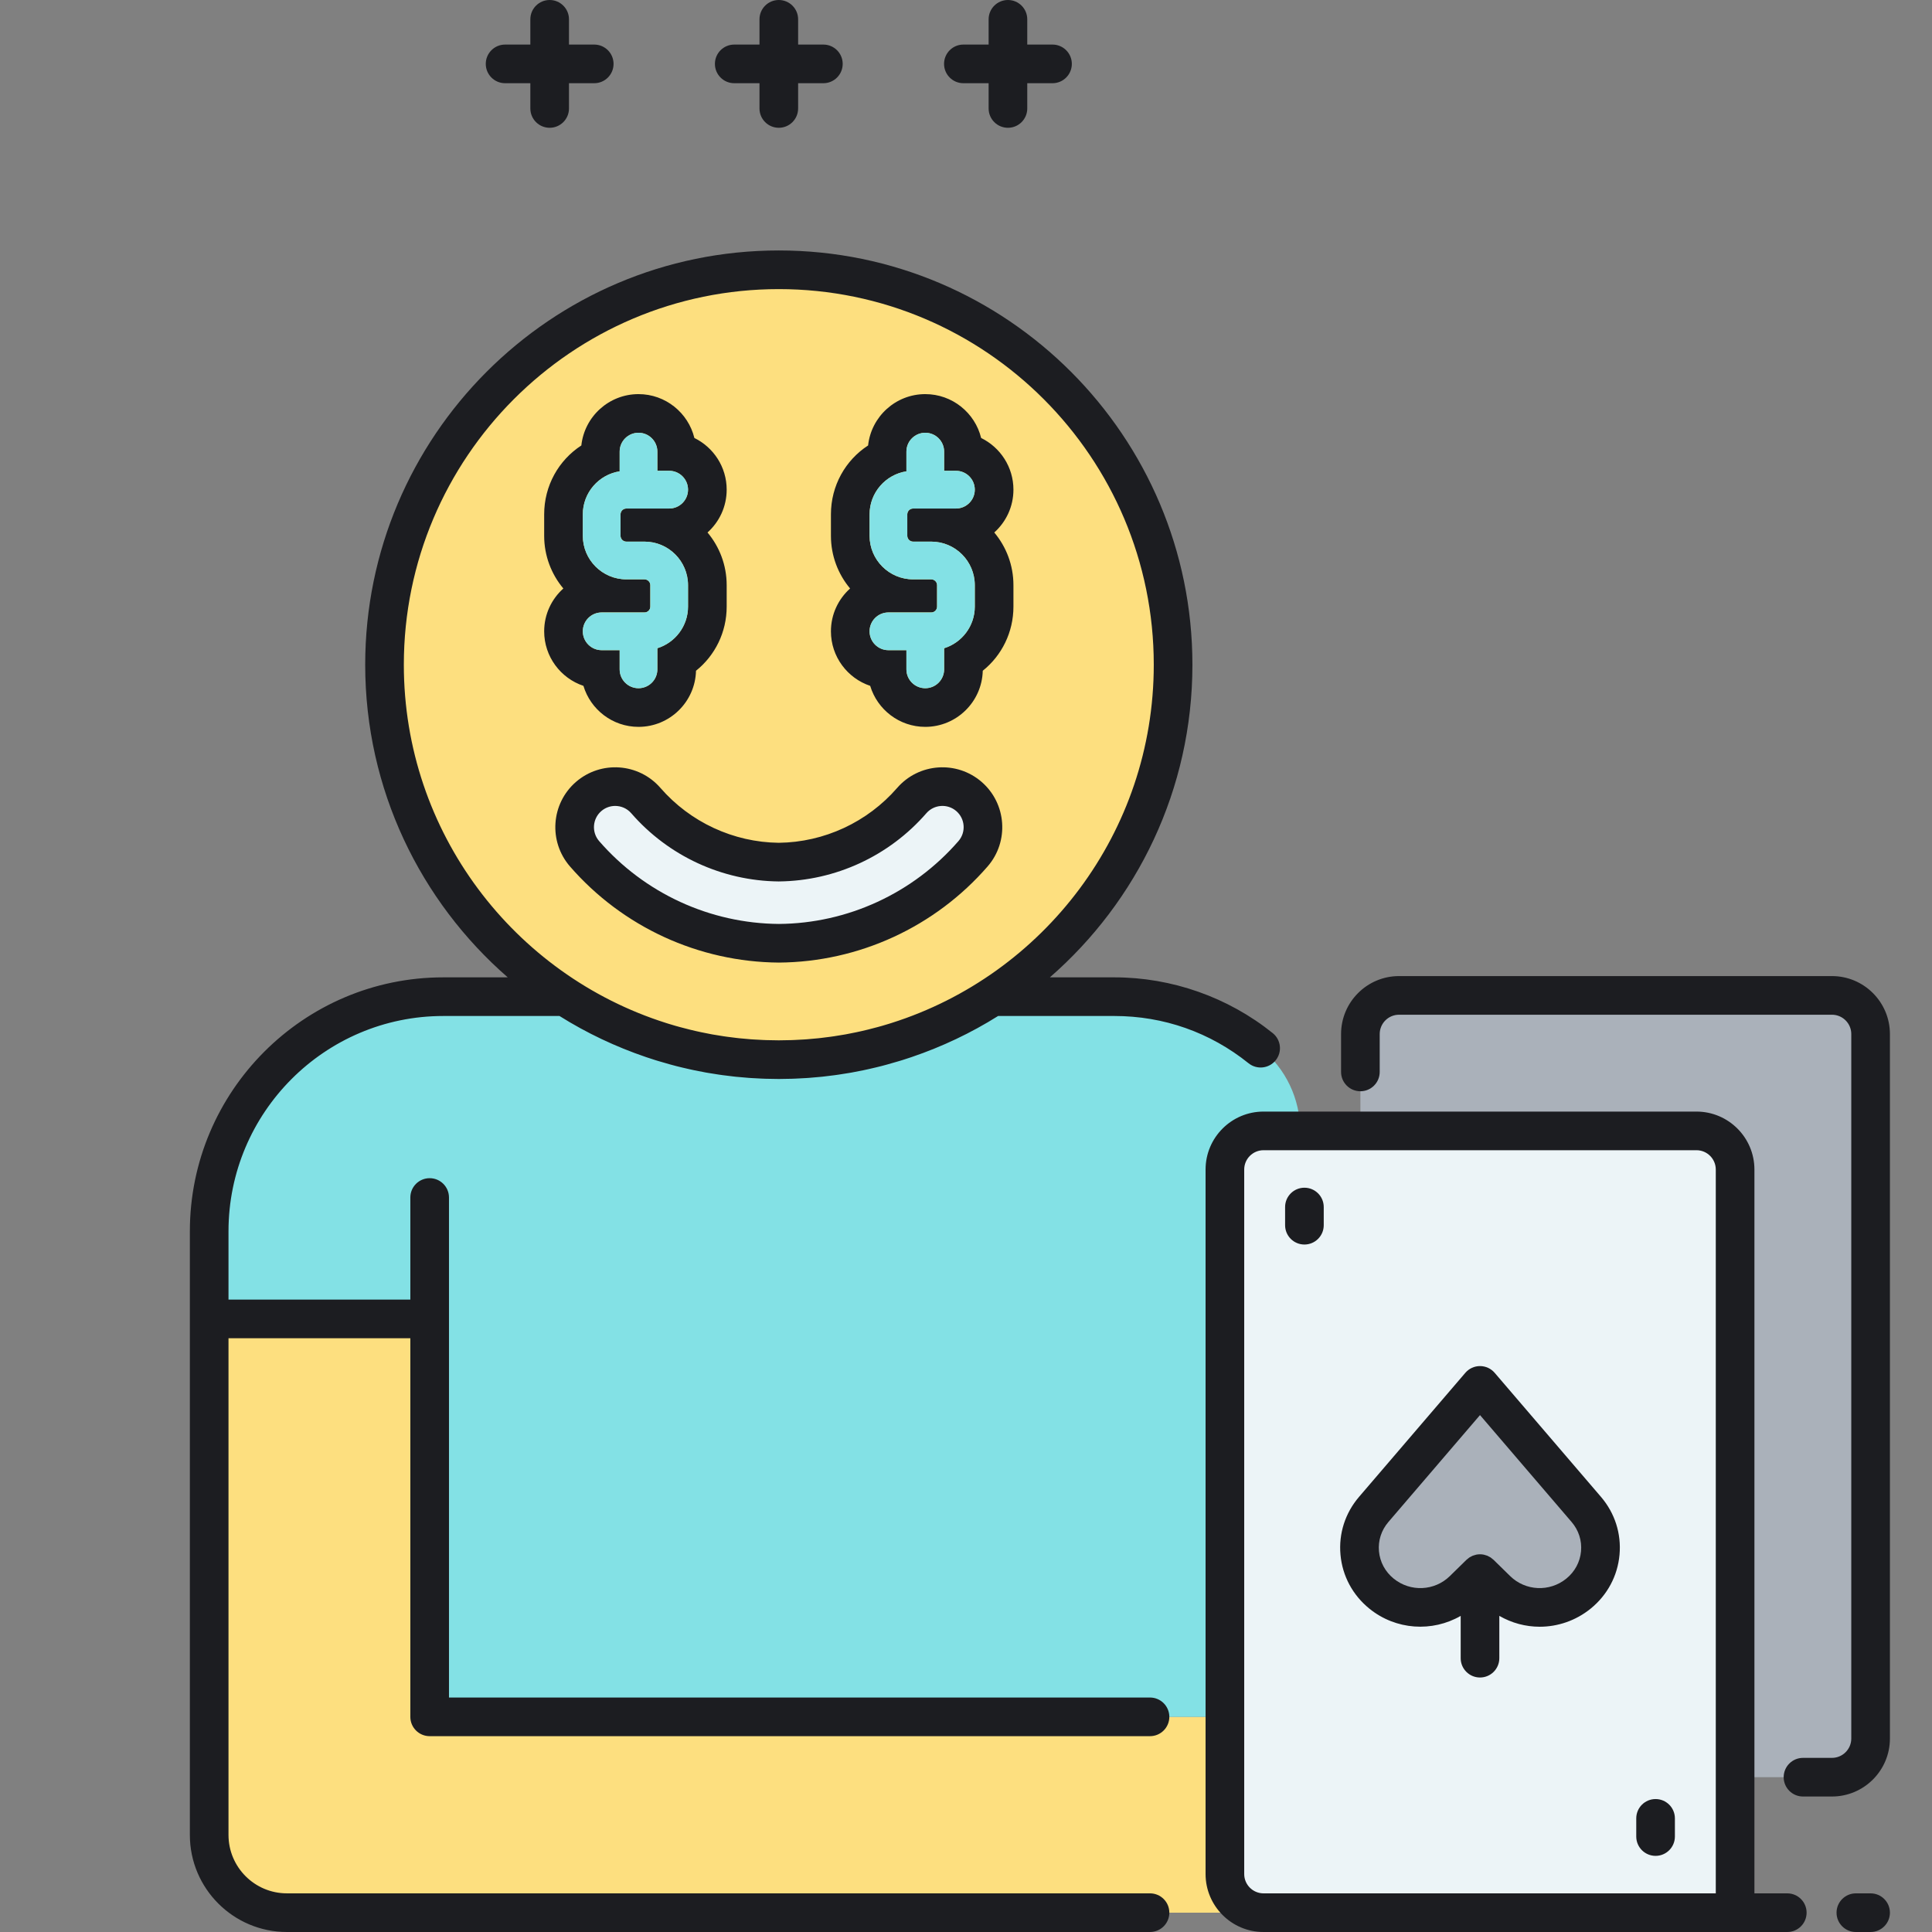 <?xml version="1.0" encoding="utf-8"?>
<!-- Generator: Adobe Illustrator 23.0.0, SVG Export Plug-In . SVG Version: 6.00 Build 0)  -->
<svg version="1.1" id="Layer_1" xmlns="http://www.w3.org/2000/svg" xmlns:xlink="http://www.w3.org/1999/xlink" x="0px" y="0px"
	 viewBox="0 0 500 500" style="enable-background:new 0 0 500 500;" xml:space="preserve">
<rect x="0" y="0" width="500" height="500" fill="#808080" stroke="none"/>
<style type="text/css">
	.st0{fill:#83E1E5;}
	.st1{fill:#AAB1BA;}
	.st2{fill:#FDDF7F;}
	.st3{fill:#ECF4F7;}
	.st4{fill:#1C1D21;}
</style>
<g>
	<g>
		<ellipse class="st2" cx="201.553" cy="172.03" rx="102.041" ry="102.209"/>
	</g>
</g>
<g>
	<g>
		<path class="st1" d="M474.109,257.61h-18.501h-75.041h-18.501c-5.523,0-10,4.477-10,10v25.065h68.476h18.501
			c5.523,0,10,4.477,10,10v157.26h25.065c5.523,0,10-4.478,10-10V267.61C484.109,262.087,479.632,257.61,474.109,257.61z"/>
	</g>
</g>
<g>
	<g>
		<path class="st3" d="M439.044,292.675h-18.501h-75.041h-18.501c-5.523,0-10,4.477-10,10V485c0,5.523,4.477,10,10,10h122.042
			V302.675C449.044,297.152,444.567,292.675,439.044,292.675z"/>
	</g>
</g>
<g>
	<g>
		<path class="st2" d="M317.002,485v-40.682h-66.596h-139.21V341.33h-57.06v133.561c0,11.106,9.002,20.109,20.106,20.109h252.76
			C321.479,495,317.002,490.523,317.002,485z"/>
	</g>
</g>
<g>
	<g>
		<path class="st0" d="M326.251,271.271c-10.372-8.34-23.537-13.332-37.87-13.332h-31.529c-15.934,10.312-34.917,16.3-55.299,16.3
			s-39.365-5.988-55.299-16.3h-31.529c-33.463,0-60.591,27.186-60.591,60.721v22.67h57.06v102.988h139.21h66.596v-5v0V310.654
			v-7.979c0-5.523,4.477-10,10-10h7.979h1.503C336.484,284.361,332.73,276.481,326.251,271.271z"/>
	</g>
</g>
<g>
	<g>
		<path class="st3" d="M250.782,206.144c-4.378-3.804-11.009-3.339-14.813,1.038c-8.7,10.01-21.22,15.792-34.415,15.933
			c-13.195-0.14-25.715-5.922-34.415-15.933c-3.804-4.377-10.435-4.841-14.813-1.038c-4.377,3.804-4.841,10.436-1.038,14.813
			c12.69,14.602,30.988,23.017,50.266,23.157c19.278-0.14,37.576-8.556,50.266-23.157
			C255.623,216.58,255.159,209.948,250.782,206.144z"/>
	</g>
</g>
<g>
	<g>
		<path class="st1" d="M410.527,390.633l-27.504-32.094l-27.504,32.094c-5.62,6.557-4.712,16.342,2.022,21.8h0
			c6.26,5.074,15.433,4.651,21.179-0.976l4.302-4.213l4.302,4.213c5.746,5.627,14.919,6.05,21.179,0.976
			C415.238,406.975,416.146,397.19,410.527,390.633z"/>
	</g>
</g>
<path class="st4" d="M170.912,203.902c-5.604-6.449-15.415-7.137-21.867-1.532c-6.451,5.606-7.138,15.416-1.532,21.867
	c13.609,15.659,33.292,24.727,54.076,24.877c20.71-0.151,40.394-9.218,54.004-24.877c5.606-6.451,4.919-16.26-1.532-21.867
	c0,0,0,0,0,0c-6.452-5.605-16.261-4.918-21.866,1.532c-7.729,8.894-18.896,14.072-30.642,14.212
	C189.808,217.974,178.642,212.795,170.912,203.902z M201.606,228.114c14.622-0.155,28.521-6.589,38.136-17.653
	c1.989-2.289,5.471-2.532,7.76-0.543c2.288,1.99,2.532,5.47,0.543,7.759c-11.728,13.494-28.687,21.308-46.456,21.438
	c-17.842-0.13-34.8-7.943-46.528-21.437c-1.989-2.289-1.745-5.77,0.543-7.759c1.04-0.904,2.325-1.346,3.605-1.346
	c1.539,0,3.069,0.64,4.155,1.889c9.615,11.063,23.515,17.497,38.136,17.653C201.536,228.114,201.57,228.114,201.606,228.114z
	 M244.32,16.534c0-2.761,2.239-5,5-5h6.535V5c0-2.761,2.239-5,5-5s5,2.239,5,5v6.534h6.535c2.761,0,5,2.239,5,5s-2.239,5-5,5h-6.535
	v6.535c0,2.761-2.239,5-5,5s-5-2.239-5-5v-6.535h-6.535C246.559,21.534,244.32,19.296,244.32,16.534z M185.019,16.534
	c0-2.761,2.239-5,5-5h6.534V5c0-2.761,2.239-5,5-5s5,2.239,5,5v6.534h6.535c2.761,0,5,2.239,5,5s-2.239,5-5,5h-6.535v6.535
	c0,2.761-2.239,5-5,5s-5-2.239-5-5v-6.535h-6.534C187.258,21.534,185.019,19.296,185.019,16.534z M125.717,16.534
	c0-2.761,2.239-5,5-5h6.535V5c0-2.761,2.239-5,5-5s5,2.239,5,5v6.534h6.535c2.761,0,5,2.239,5,5s-2.239,5-5,5h-6.535v6.535
	c0,2.761-2.239,5-5,5s-5-2.239-5-5v-6.535h-6.535C127.956,21.534,125.717,19.296,125.717,16.534z M111.195,449.318h186.426
	c2.761,0,5-2.239,5-5s-2.239-5-5-5H116.195V341.33v-31.417c0-2.761-2.239-5-5-5s-5,2.239-5,5v26.417h-47.06v-17.67
	c0-30.724,24.938-55.72,55.591-55.72h30.071c7.054,4.427,14.56,7.972,22.362,10.622c0.048,0.016,0.095,0.033,0.143,0.049
	c0.741,0.251,1.485,0.493,2.232,0.727c0.263,0.083,0.527,0.161,0.79,0.242c1.051,0.321,2.106,0.625,3.166,0.913
	c0.51,0.139,1.019,0.28,1.532,0.411c0.505,0.129,1.012,0.25,1.519,0.372c0.604,0.146,1.21,0.285,1.818,0.42
	c0.436,0.096,0.871,0.195,1.309,0.286c1.011,0.211,2.027,0.411,3.048,0.593c0.248,0.044,0.498,0.082,0.747,0.124
	c0.865,0.148,1.733,0.286,2.605,0.413c0.336,0.049,0.673,0.096,1.01,0.142c0.913,0.124,1.829,0.237,2.749,0.338
	c0.198,0.022,0.395,0.048,0.592,0.068c1.108,0.115,2.221,0.211,3.338,0.292c0.275,0.02,0.55,0.035,0.825,0.053
	c0.876,0.057,1.754,0.103,2.635,0.138c0.316,0.013,0.632,0.026,0.948,0.036c1.125,0.035,2.254,0.059,3.388,0.059
	c1.134,0,2.262-0.024,3.388-0.059c0.316-0.01,0.632-0.023,0.948-0.036c0.881-0.035,1.76-0.082,2.635-0.138
	c0.275-0.018,0.55-0.033,0.825-0.053c1.117-0.081,2.231-0.177,3.339-0.292c0.197-0.021,0.393-0.046,0.59-0.068
	c0.921-0.101,1.838-0.214,2.752-0.338c0.336-0.046,0.672-0.093,1.008-0.142c0.873-0.127,1.743-0.265,2.609-0.414
	c0.248-0.042,0.496-0.08,0.744-0.124c1.022-0.183,2.038-0.382,3.05-0.594c0.437-0.091,0.871-0.189,1.306-0.286
	c0.609-0.135,1.217-0.275,1.822-0.421c0.505-0.121,1.011-0.242,1.514-0.371c0.518-0.133,1.032-0.275,1.546-0.415
	c1.055-0.286,2.104-0.589,3.149-0.908c0.266-0.081,0.532-0.161,0.797-0.244c0.745-0.234,1.487-0.476,2.227-0.726
	c0.051-0.017,0.101-0.035,0.152-0.052c7.8-2.65,15.303-6.194,22.356-10.62h30.071c12.776,0,24.788,4.229,34.737,12.229
	c2.152,1.73,5.299,1.389,7.03-0.763c1.73-2.152,1.389-5.299-0.763-7.03c-11.577-9.309-26.138-14.436-41.003-14.436h-16.675
	c22.586-19.671,36.889-48.648,36.889-80.909c0-59.115-48.019-107.209-107.042-107.209c-59.022,0-107.041,48.094-107.041,107.209
	c0,32.261,14.303,61.239,36.889,80.909h-16.675c-36.167,0-65.591,29.482-65.591,65.72v22.67v133.56
	c0,13.845,11.263,25.109,25.106,25.109h223.38c2.761,0,5-2.239,5-5s-2.239-5-5-5H74.242c-8.33,0-15.106-6.778-15.106-15.109V346.33
	h47.06v97.988C106.195,447.08,108.434,449.318,111.195,449.318z M104.512,172.03c0-53.601,43.532-97.209,97.041-97.209
	s97.042,43.608,97.042,97.209c0,43.416-28.562,80.271-67.85,92.712c-0.212,0.067-0.423,0.134-0.636,0.2
	c-0.619,0.191-1.24,0.378-1.864,0.557c-0.386,0.11-0.774,0.214-1.161,0.32c-0.818,0.224-1.64,0.437-2.467,0.639
	c-0.559,0.136-1.119,0.272-1.68,0.398c-0.422,0.095-0.844,0.187-1.268,0.277c-0.716,0.151-1.435,0.295-2.155,0.43
	c-0.256,0.048-0.51,0.101-0.767,0.148c-0.969,0.174-1.942,0.33-2.917,0.474c-0.299,0.044-0.6,0.085-0.9,0.127
	c-0.8,0.111-1.603,0.212-2.407,0.303c-0.241,0.027-0.482,0.058-0.724,0.083c-1.022,0.108-2.046,0.2-3.073,0.275
	c-0.213,0.016-0.426,0.027-0.639,0.041c-0.847,0.057-1.696,0.102-2.546,0.137c-0.283,0.011-0.567,0.023-0.851,0.032
	c-1.044,0.033-2.089,0.056-3.137,0.056s-2.093-0.023-3.137-0.056c-0.284-0.009-0.568-0.021-0.851-0.032
	c-0.85-0.035-1.699-0.08-2.546-0.137c-0.213-0.014-0.427-0.025-0.639-0.041c-1.027-0.075-2.051-0.168-3.073-0.275
	c-0.242-0.026-0.482-0.056-0.724-0.083c-0.804-0.091-1.607-0.192-2.407-0.303c-0.3-0.042-0.601-0.082-0.9-0.127
	c-0.975-0.144-1.948-0.3-2.917-0.474c-0.257-0.046-0.511-0.1-0.767-0.148c-0.72-0.135-1.438-0.279-2.154-0.43
	c-0.424-0.09-0.847-0.182-1.269-0.277c-0.562-0.126-1.122-0.262-1.681-0.398c-0.825-0.202-1.647-0.415-2.464-0.638
	c-0.388-0.106-0.777-0.21-1.164-0.321c-0.624-0.179-1.244-0.365-1.863-0.556c-0.212-0.065-0.424-0.133-0.636-0.2
	C133.074,252.302,104.512,215.446,104.512,172.03z M489.109,267.61v182.325c0,8.271-6.729,15-15,15h-7.496c-2.761,0-5-2.239-5-5
	s2.239-5,5-5h7.496c2.757,0,5-2.243,5-5V267.61c0-2.757-2.243-5-5-5H362.067c-2.757,0-5,2.243-5,5v9.806c0,2.761-2.239,5-5,5
	s-5-2.239-5-5v-9.806c0-8.271,6.729-15,15-15h112.042C482.38,252.61,489.109,259.339,489.109,267.61z M386.819,355.285
	c-0.95-1.108-2.336-1.746-3.796-1.746s-2.847,0.638-3.796,1.746l-27.503,32.094c-3.597,4.197-5.304,9.52-4.807,14.989
	c0.499,5.491,3.154,10.445,7.478,13.949c6.871,5.569,16.283,6.112,23.629,1.876v10.944c0,2.761,2.239,5,5,5s5-2.239,5-5v-10.951
	c3.214,1.854,6.814,2.812,10.435,2.812c4.656,0,9.329-1.548,13.194-4.68c4.323-3.504,6.979-8.458,7.478-13.949
	c0.497-5.469-1.21-10.792-4.807-14.989L386.819,355.285z M409.171,401.464c-0.252,2.779-1.607,5.295-3.815,7.085
	c-4.321,3.503-10.568,3.217-14.532-0.664l-4.302-4.213c-0.083-0.082-0.18-0.14-0.267-0.214c-0.155-0.132-0.305-0.268-0.475-0.381
	c-0.137-0.091-0.284-0.156-0.427-0.232c-0.142-0.076-0.279-0.16-0.429-0.222c-0.172-0.071-0.351-0.114-0.529-0.164
	c-0.133-0.038-0.261-0.089-0.399-0.116c-0.321-0.063-0.647-0.098-0.973-0.098s-0.652,0.035-0.973,0.098
	c-0.138,0.027-0.266,0.078-0.399,0.117c-0.178,0.051-0.356,0.093-0.529,0.164c-0.15,0.062-0.287,0.147-0.429,0.222
	c-0.143,0.076-0.289,0.141-0.426,0.231c-0.17,0.113-0.321,0.249-0.476,0.382c-0.087,0.074-0.183,0.132-0.267,0.214l-4.302,4.213
	c-3.963,3.881-10.211,4.167-14.532,0.664c-2.208-1.789-3.563-4.305-3.815-7.085c-0.25-2.757,0.616-5.448,2.441-7.577l23.707-27.664
	l23.707,27.664C408.555,396.016,409.421,398.707,409.171,401.464z M342.583,312.38v4.703c0,2.761-2.239,5-5,5s-5-2.239-5-5v-4.703
	c0-2.761,2.239-5,5-5S342.583,309.618,342.583,312.38z M433.462,470.592v4.704c0,2.761-2.239,5-5,5s-5-2.239-5-5v-4.704
	c0-2.761,2.239-5,5-5S433.462,467.831,433.462,470.592z M489.109,495c0,2.761-2.239,5-5,5h-3.813c-2.761,0-5-2.239-5-5s2.239-5,5-5
	h3.813C486.871,490,489.109,492.239,489.109,495z M462.548,490h-8.504V302.675c0-8.271-6.729-15-15-15H327.001
	c-8.271,0-15,6.729-15,15V485c0,8.271,6.729,15,15,15h122.042h13.504c2.761,0,5-2.239,5-5S465.31,490,462.548,490z M444.044,490
	H327.001c-2.757,0-5-2.243-5-5V302.675c0-2.757,2.243-5,5-5h112.042c2.757,0,5,2.243,5,5V490z M140.831,163.384
	c0,6.556,4.261,12.135,10.159,14.113c1.839,6.132,7.534,10.614,14.256,10.614c8.085,0,14.684-6.481,14.877-14.521
	c4.93-3.944,7.94-9.971,7.94-16.601v-5.542c0-5.186-1.865-9.945-4.959-13.641c3.042-2.727,4.959-6.686,4.959-11.083
	c0-5.869-3.414-10.955-8.359-13.376c-1.59-6.507-7.469-11.351-14.458-11.351c-7.666,0-13.996,5.828-14.795,13.287
	c-5.865,3.811-9.62,10.396-9.62,17.834v5.541c0,5.187,1.865,9.946,4.96,13.642C142.748,155.028,140.831,158.987,140.831,163.384z
	 M166.791,149.936h-2.344h-2.344c-6.215,0-11.272-5.058-11.272-11.277v-5.541c0-5.627,4.141-10.304,9.535-11.142v-5.097
	c0-2.696,2.185-4.882,4.879-4.882s4.881,2.186,4.881,4.882v4.962h3.056c2.695,0,4.88,2.186,4.88,4.882s-2.185,4.882-4.88,4.882
	h-11.08c-0.833,0-1.511,0.678-1.511,1.512v5.541c0,0.835,0.678,1.512,1.511,1.512h2.344h2.344c6.215,0,11.272,5.058,11.272,11.276
	v5.542c0,5.057-3.344,9.345-7.936,10.772v5.467c0,2.696-2.186,4.882-4.881,4.882s-4.879-2.186-4.879-4.882v-4.963h-4.654
	c-2.696,0-4.881-2.185-4.881-4.881c0-2.698,2.185-4.882,4.881-4.882h11.079c0.833,0,1.511-0.679,1.511-1.512v-5.542
	C168.302,150.614,167.624,149.936,166.791,149.936z M215.044,163.384c0,6.556,4.261,12.135,10.159,14.113
	c1.839,6.132,7.534,10.614,14.256,10.614c8.085,0,14.684-6.481,14.877-14.521c4.93-3.944,7.94-9.971,7.94-16.601v-5.542
	c0-5.186-1.865-9.945-4.959-13.641c3.042-2.727,4.959-6.686,4.959-11.083c0-5.869-3.414-10.955-8.359-13.376
	c-1.59-6.507-7.469-11.351-14.458-11.351c-7.666,0-13.996,5.829-14.795,13.287c-5.865,3.811-9.62,10.396-9.62,17.834v5.541
	c0,5.187,1.865,9.946,4.96,13.642C216.962,155.028,215.044,158.987,215.044,163.384z M241.004,149.936h-2.344h-2.344
	c-6.215,0-11.272-5.058-11.272-11.277v-5.541c0-5.627,4.141-10.304,9.535-11.142v-5.097c0-2.696,2.185-4.882,4.879-4.882
	s4.881,2.186,4.881,4.882v4.962h3.056c2.695,0,4.88,2.186,4.88,4.882s-2.185,4.882-4.88,4.882h-11.08
	c-0.833,0-1.511,0.678-1.511,1.512v5.541c0,0.835,0.678,1.512,1.511,1.512h2.344h2.344c6.215,0,11.272,5.058,11.272,11.276v5.542
	c0,5.057-3.344,9.345-7.936,10.772v5.467c0,2.696-2.186,4.882-4.881,4.882s-4.879-2.186-4.879-4.882v-4.963h-4.654
	c-2.696,0-4.881-2.185-4.881-4.881c0-2.698,2.185-4.882,4.881-4.882h11.079c0.833,0,1.511-0.679,1.511-1.512v-5.542
	C242.515,150.614,241.838,149.936,241.004,149.936z"/>
<g>
	<g>
		<path class="st0" d="M166.791,140.172h-2.344h-2.344c-0.833,0-1.511-0.678-1.511-1.512v-5.541c0-0.835,0.678-1.512,1.511-1.512
			h11.08c2.695,0,4.88-2.186,4.88-4.882s-2.185-4.882-4.88-4.882h-3.056v-4.962c0-2.696-2.186-4.882-4.881-4.882
			s-4.879,2.186-4.879,4.882v5.097c-5.394,0.839-9.535,5.515-9.535,11.142v5.541c0,6.219,5.057,11.277,11.272,11.277h2.344h2.344
			c0.833,0,1.511,0.678,1.511,1.511v5.542c0,0.833-0.678,1.512-1.511,1.512h-11.079c-2.696,0-4.881,2.185-4.881,4.882
			c0,2.696,2.185,4.881,4.881,4.881h4.654v4.964c0,2.696,2.185,4.882,4.879,4.882s4.881-2.186,4.881-4.882v-5.467
			c4.592-1.427,7.936-5.716,7.936-10.772v-5.542C178.063,145.23,173.006,140.172,166.791,140.172z"/>
	</g>
</g>
<g>
	<g>
		<path class="st0" d="M241.004,140.172h-2.344h-2.344c-0.833,0-1.511-0.678-1.511-1.512v-5.541c0-0.835,0.678-1.512,1.511-1.512
			h11.08c2.695,0,4.88-2.186,4.88-4.882s-2.185-4.882-4.88-4.882h-3.056v-4.962c0-2.696-2.186-4.882-4.881-4.882
			s-4.879,2.186-4.879,4.882v5.097c-5.394,0.839-9.535,5.515-9.535,11.142v5.541c0,6.219,5.057,11.277,11.272,11.277h2.344h2.344
			c0.833,0,1.511,0.678,1.511,1.511v5.542c0,0.833-0.678,1.512-1.511,1.512h-11.079c-2.696,0-4.881,2.185-4.881,4.882
			c0,2.696,2.185,4.881,4.881,4.881h4.654v4.964c0,2.696,2.185,4.882,4.879,4.882s4.881-2.186,4.881-4.882v-5.467
			c4.592-1.427,7.936-5.716,7.936-10.772v-5.542C252.276,145.23,247.219,140.172,241.004,140.172z"/>
	</g>
</g>
</svg>

